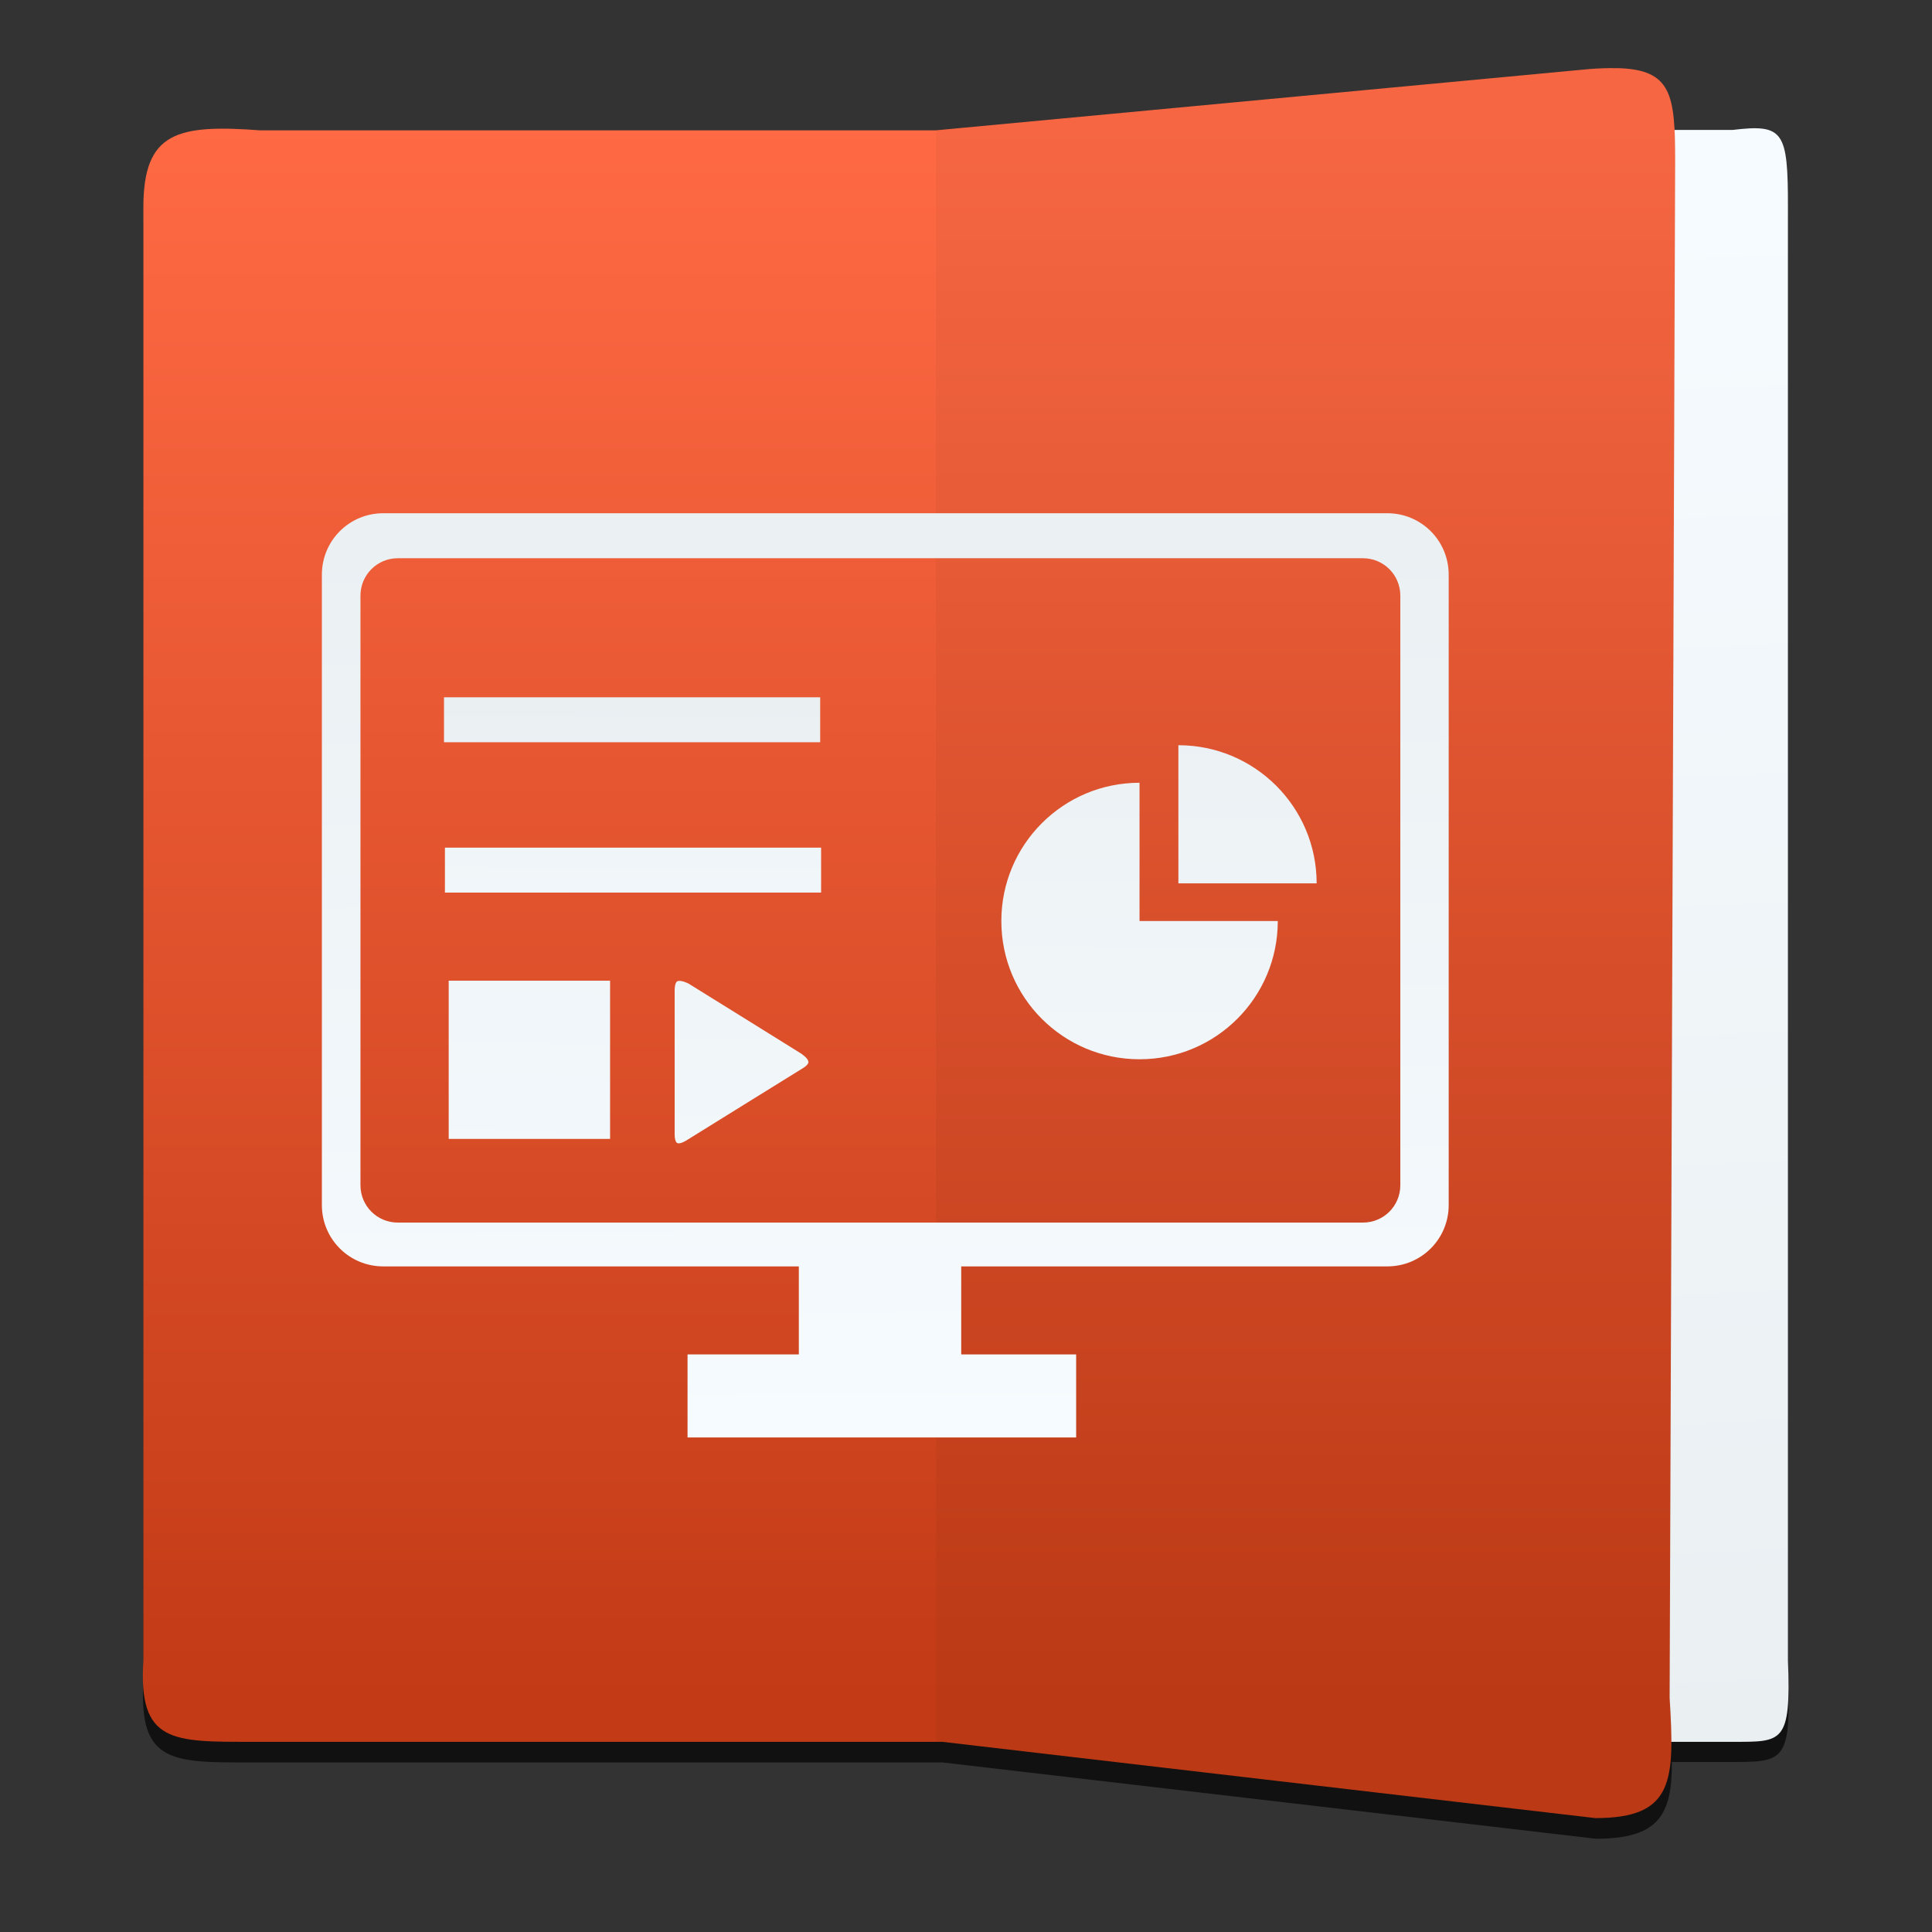 <svg height="48" width="48" xmlns="http://www.w3.org/2000/svg" xmlns:xlink="http://www.w3.org/1999/xlink"><rect width="100%" height="100%" fill="#333333" stroke="none"/><linearGradient id="a"><stop offset="0" stop-color="#f6fbff"/><stop offset="1" stop-color="#eaeff2"/></linearGradient><linearGradient id="b" gradientTransform="matrix(1.686 0 0 1.635 -13.433 -1651.839)" gradientUnits="userSpaceOnUse" x1="17" x2="17" y1="1036.362" y2="1012.362"><stop offset="0" stop-color="#c23b16"/><stop offset="1" stop-color="#ff6a44"/></linearGradient><linearGradient id="c" gradientTransform="matrix(.678 0 0 1.071 11.868 -73.324)" gradientUnits="userSpaceOnUse" x1="33.462" x2="34.117" xlink:href="#a" y1="1013.622" y2="1037.208"/><linearGradient id="d" gradientUnits="userSpaceOnUse" x1="20.92" x2="20.861" xlink:href="#a" y1="1031.625" y2="1016.874"/><linearGradient id="e" gradientUnits="userSpaceOnUse" x1="28.116" x2="28.196" xlink:href="#a" y1="1030.647" y2="1018.913"/><linearGradient id="f" gradientTransform="matrix(.478 0 0 .305 18.103 710.288)" gradientUnits="userSpaceOnUse" x1="20.734" x2="20.837" xlink:href="#a" y1="1032.52" y2="1017.532"/><linearGradient id="g" gradientUnits="userSpaceOnUse" x1="13.652" x2="13.748" xlink:href="#a" y1="1031.994" y2="1018.065"/><linearGradient id="h" gradientTransform="matrix(.205 0 0 1.073 15.977 -75.979)" gradientUnits="userSpaceOnUse" x1="20.734" x2="20.837" xlink:href="#a" y1="1032.52" y2="1017.532"/><g transform="matrix(1.526 0 0 1.526 -9.755 -1539.924)"><g fill-rule="evenodd"><path d="m32.722 1010.562c-.128 0-.273 0-.438.015l-10.654.999h-10.992c-1.359-.101-1.909.025-1.909 1.256v23.665c-.085 1.351.478 1.322 1.799 1.322h11.214l10.633 1.242c1.031 0 1.239-.394 1.238-1.25h.907c.884 0 1.039.029.982-1.322v-23.665c0-1.231-.073-1.356-.982-1.256h-.856c-.035-.704-.201-.99-.941-1.006z" fill-opacity=".667"/><path d="m34.601 1037.483h-7.853v-26.243h7.853c.834-.101.901.025.901 1.256v23.665c.052 1.351-.09 1.322-.901 1.322z" fill="url(#c)"/><path d="m40.189 2.002c-.195-.004-.419.002-.67.021l-16.262 1.525h-16.777c-2.074-.154-2.914.038-2.914 1.916v36.121c-.13 2.062.73 2.018 2.746 2.018h17.113l16.232 1.896c1.956 0 1.972-.926 1.846-2.988l.137-38.209c0-1.644-.083-2.272-1.451-2.301z" fill="url(#b)" transform="matrix(.655 0 0 .655 6.391 1008.923)"/><path d="m32.374 1038.733-10.744-1.255v-26.23l10.654-.999c1.318-.101 1.389.262 1.389 1.493l-.09 25.034c.083 1.351.072 1.958-1.21 1.958z" fill-opacity=".039"/></g><g transform="matrix(1.076 0 0 1.076 -1.73 -77.569)"><path d="m13.348 1017.704c-.515 0-.929.415-.929.93v9.537c0 .515.414.929.929.929h6.288v1.332h-1.684v1.256h5.88v-1.256h-1.739v-1.332h6.447c.515 0 .929-.414.929-.929v-9.537c0-.515-.414-.93-.929-.93zm.22.681h14.604c.313 0 .565.253.565.566v8.921c0 .313-.252.565-.565.565h-14.604c-.313 0-.565-.252-.565-.565v-8.921c0-.313.252-.566.565-.566z" fill="url(#d)"/><path d="m25.379 1021.214c1.155 0 2.092.935 2.092 2.09h-2.092c0 0 0-2.09 0-2.09zm-.588.568v2.092h2.092c0 1.157-.936 2.092-2.092 2.092-1.156 0-2.091-.935-2.091-2.092 0-1.156.936-2.092 2.091-2.092z" fill="url(#e)"/><g fill="url(#f)"><rect height=".68" rx="0" ry=".095" width="5.692" x="14.267" y="1020.489"/><rect height=".68" rx="0" ry=".095" width="5.692" x="14.273" y="1021.669"/><rect height=".68" rx="0" ry=".095" width="5.692" x="14.281" y="1022.764"/></g><path d="m17.795 1024.787c-.039.024-.038.132-.038.132l0 2.17s-.005.119.038.144c.043.024.143-.041.143-.041.331-.204 1.407-.875 1.738-1.078 0 0 .103-.055.105-.104.002-.06-.118-.135-.118-.135-.331-.204-1.363-.85-1.694-1.053 0 0-.124-.065-.175-.034z" fill="url(#g)"/><rect fill="url(#h)" height="2.394" rx="0" ry=".335" width="2.442" x="14.338" y="1024.777"/></g></g></svg>